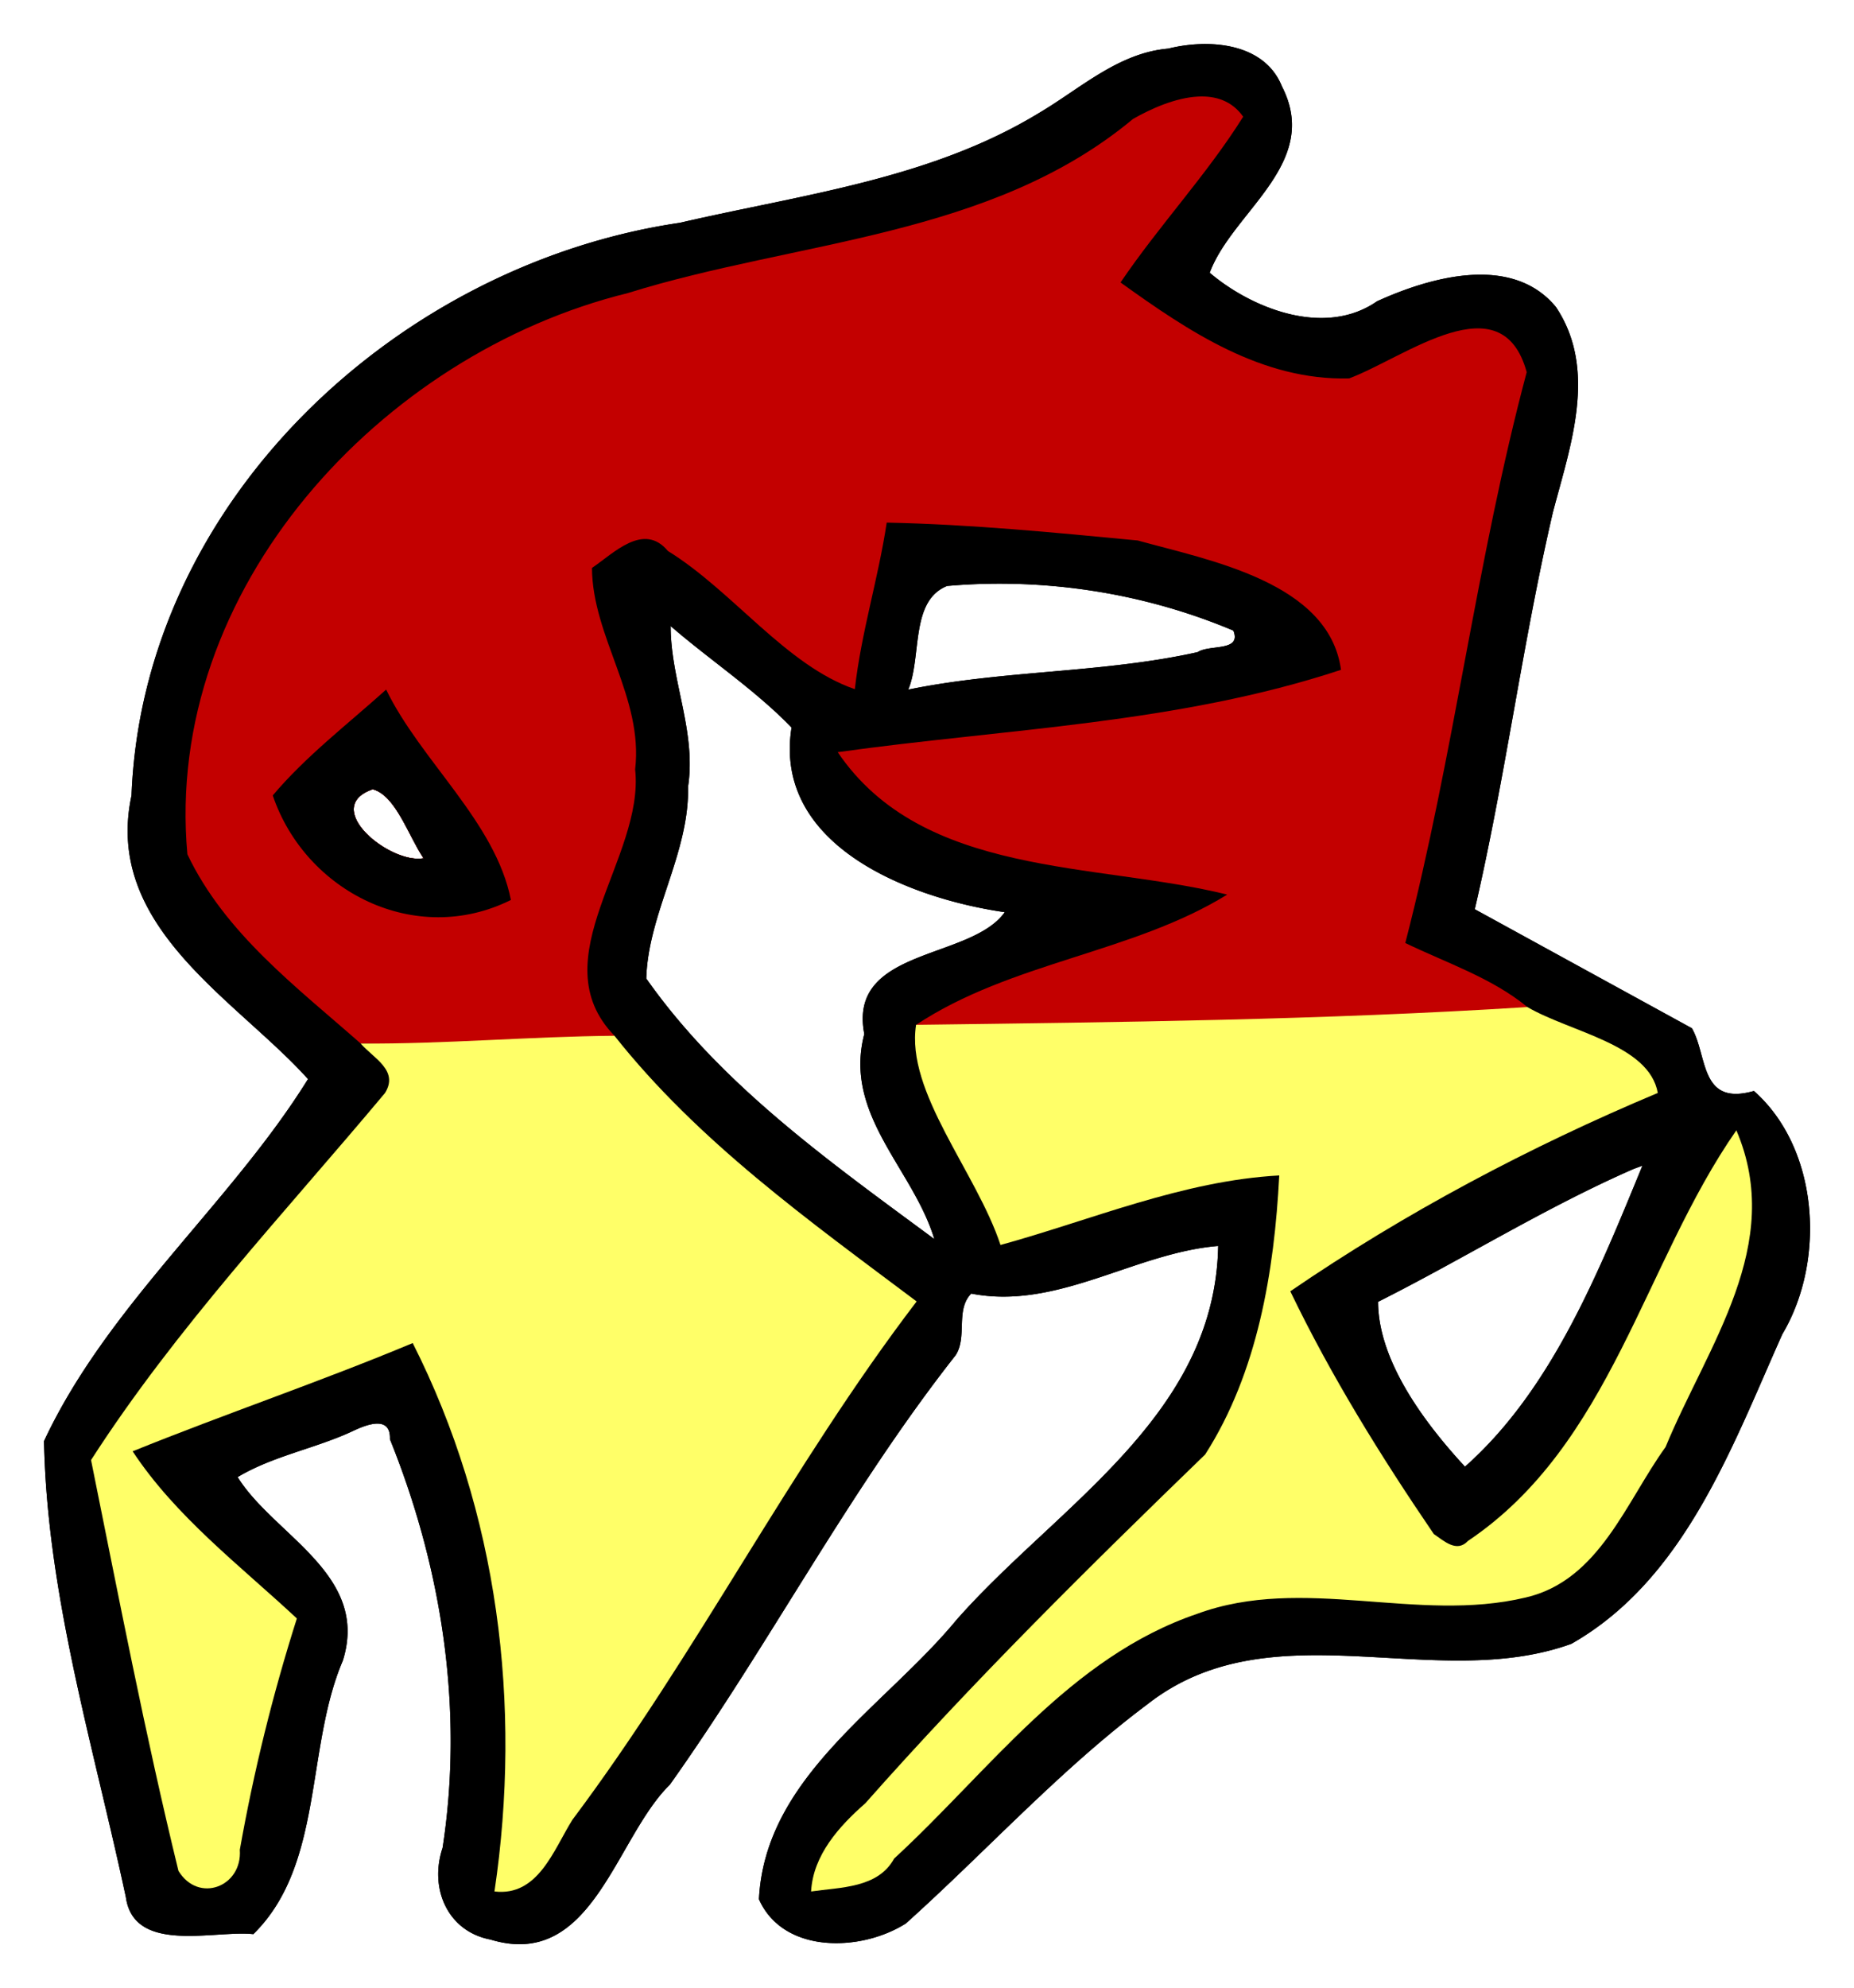 <svg xmlns="http://www.w3.org/2000/svg" xmlns:xlink="http://www.w3.org/1999/xlink" width="279.96" height="300.04" viewBox="0 0 209.972 225.03"><style><![CDATA[.B{filter:url(#A)}.C{color-interpolation-filters:sRGB}]]></style><defs><filter id="A" x="0" y="0" width="1" height="1" class="C"><feColorMatrix values="0 0 -1 0 1 0 -1 0 0 1 -1 0 0 0 1 -0.21 -0.72 -0.07 2 0 "/></filter><filter id="B" x="0" y="0" width="1" height="1" class="C"><feColorMatrix result="A" values="0 0 -1 0 1 0 -1 0 0 1 -1 0 0 0 1 -0.21 -0.72 -0.07 2 0 "/><feColorMatrix values="0 0 0 -1 0 0 0 0 -1 0 0 0 0 -1 0 0 0 0 1 0"/><feColorMatrix in="A" values="0 0 -1 0 1 0 -1 0 0 1 -1 0 0 0 1 -0.21 -0.72 -0.07 2 0 "/></filter><filter id="C" x="-.025" y="-.023" width="1.05" height="1.046" class="C"><feGaussianBlur stdDeviation="2.767"/></filter><path id="D" d="M209.38 6.6a23.47 23.47 0 0 0-4.856.68c-7.533.64-13.293 6.04-19.506 9.707-16.44 10.013-35.813 12.308-54.213 16.574-42.76 6.28-81.133 42.119-82.84 86.426-4.253 19.853 15.746 30.707 26.652 42.801-11.653 18.76-30.254 34.092-39.867 54.639.467 23.32 7.495 46.068 12.361 68.814 1.213 8.667 13.425 4.946 19.252 5.586 10.667-10.467 7.855-28.052 13.508-41.266 4.107-13.027-10.388-18.88-15.881-27.707 5.347-3.2 11.681-4.293 17.334-6.92 2.04-.973 5.799-2.494 5.666 1.213 7.853 19.453 11.174 40.786 7.947 61.666-2.053 6.133.773 12.601 7.227 13.828 15.4 4.693 18.827-15.293 27.094-23.373 15.04-21.16 27.08-44.388 43.16-64.814 1.787-2.76-.068-6.826 2.346-9.293 13.013 2.533 24.693-6.161 37.293-7.187-.48 25.787-24.372 39.214-39.559 56.48-10.893 13.173-28.867 23.614-29.787 42.107 3.653 8.24 15.346 7.986 22.186 3.652 12.16-10.92 23.308-23.227 36.375-33 18.773-14.8 43.386-1.706 64.119-9.199 17.093-9.72 24.214-29.654 31.854-46.721 6.667-11.227 5.467-28.107-4.293-36.707-8.213 2.333-6.961-5.293-9.361-9.467l-32.785-17.959c4.613-19.827 7.172-40.041 11.785-59.867 2.613-9.987 6.827-21.467.48-31-6.6-8.04-18.921-4.572-27.027-.879-8 5.547-19.079.96-25.266-4.307 3.427-9.253 16.893-16.481 10.906-28.121-2-4.99-7.254-6.553-12.305-6.387zm-29.979 81.43c11.969.045 23.921 2.431 34.949 7.078 1.28 3.227-3.612 2.052-5.398 3.252-14.333 3.187-29.28 2.694-43.693 5.654 2.067-4.973.252-13.401 5.865-15.641a91.39 91.39 0 0 1 8.277-.344zm-50.023 6.397c5.987 5.173 12.721 9.6 18.254 15.307-2.84 17.973 18.146 25.854 32.199 27.867-5.173 7.267-23.746 5.333-21.213 18.387-3.187 12.227 7.388 20.347 10.574 30.947-15.547-11.493-32.187-23.214-43.494-39.32.253-9.773 6.52-18.881 6.307-28.947 1.267-8.307-2.627-16.04-2.627-24.24zm-44.986 24.627c3.48.933 5.373 7.001 7.68 10.414-5.067.933-15.626-7.667-7.68-10.414zm191.73 56.801c-6.613 16.067-13.705 33.839-26.799 45.426-5.653-6.12-13.094-15.666-13.121-24.879 12.973-6.52 25.255-14.228 38.588-20.055z"/></defs><g transform="matrix(.75 0 0 .75 -21.079 .04)"><use xlink:href="#D" filter="url(#C)"/><use xlink:href="#D" class="B"/><path d="M209 14.52c-3.41.176-7.106 1.835-9.799 3.373-21.493 17.893-50.746 18.308-76.293 26.281-37.32 9.173-70.133 44.747-66.506 84.693 5.68 11.933 16.52 20.052 26.174 28.559 12.787.08 14.128 6.043 38.318-1.172-11.307-11.64 4.574-26.801 3.121-40.201 1.267-10.867-6.466-19.998-6.519-30.398 3.253-2.2 7.8-6.974 11.467-2.561 9.787 6.027 17.813 17.267 28.227 20.854.947-8.493 3.546-16.695 4.813-25.135 12.68.253 25.266 1.493 37.893 2.693 10.693 2.973 28.907 6.268 30.707 19.521-24.667 8.147-50.72 8.892-76 12.426 12.84 18.96 39.028 16.587 58.814 21.494-14.28 8.827-32.641 10.159-46.975 19.652 31.105 6.154 62.094 9.031 92.307-2.68-5.4-4.427-12.213-6.653-18.439-9.666 7.36-28.453 10.761-57.773 18.334-86.146-3.773-13.773-18.308-2.241-26.814.945-13.173.347-24.293-7.132-34.52-14.479 5.813-8.587 13-16.214 18.52-25.014-1.697-2.415-4.176-3.178-6.828-3.041zM84.39 119.05c3.48.933 5.373 7.001 7.68 10.414-5.067.933-15.626-7.667-7.68-10.414z" fill="#c30000" filter="url(#B)"/><path d="M86.414 104.01c-5.773 5.2-12.121 10.039-17.121 15.973 4.933 14.56 21.574 22.947 35.961 15.773-2.32-11.76-13.6-20.959-18.84-31.746zm-2.027 15.039c3.48.933 5.373 7.001 7.68 10.414-5.067.933-15.626-7.667-7.68-10.414z" class="B"/></g><g fill="#ffff68" class="B"><path d="M103.75 115.99c23.08-.3 46.2-.55 69.23-2.01 4.89 2.85 13.8 4.23 14.77 9.72-14.51 6.09-28.64 13.57-41.62 22.45 4.63 9.61 10.25 18.67 16.25 27.47 1.15.78 2.6 2.16 3.88.78 16.21-10.89 19.91-31.44 30.39-46.47 5.54 12.95-3.26 24.33-8.02 35.85-4.49 6.21-7.51 15.11-15.85 17.03-12.32 2.94-25.17-2.58-37.21 1.85-14.43 4.91-23.53 17.79-34.3 27.69-1.84 3.36-6.04 3.24-9.41 3.73.22-4.11 3.18-7.39 6.13-9.97 12.2-13.79 25.28-26.7 38.5-39.49 5.94-9.28 7.83-20.7 8.39-31.58-10.92.59-21.3 5.05-31.57 7.87-2.7-8.21-10.76-17.31-9.56-24.92z"/><path d="M40.851 118.11c9.59.06 19.15-.8 28.74-.88 9.5 12 22.08 20.96 34.22 30.07-14.28 18.7-24.88 39.86-38.98 58.66-2.12 3.37-3.87 8.71-8.83 8.12 3.14-21.12.42-42.95-9.26-62.07-10.46 4.37-21.21 8-31.72 12.25 4.89 7.41 12.17 12.93 18.6 18.92-2.73 8.58-4.89 17.33-6.46 26.18.3 4.19-4.68 6.1-6.95 2.39-3.76-15.38-6.76-30.98-9.9-46.5 9.64-14.97 21.9-27.93 33.29-41.54 1.61-2.57-1.33-3.95-2.75-5.6z"/></g></svg>